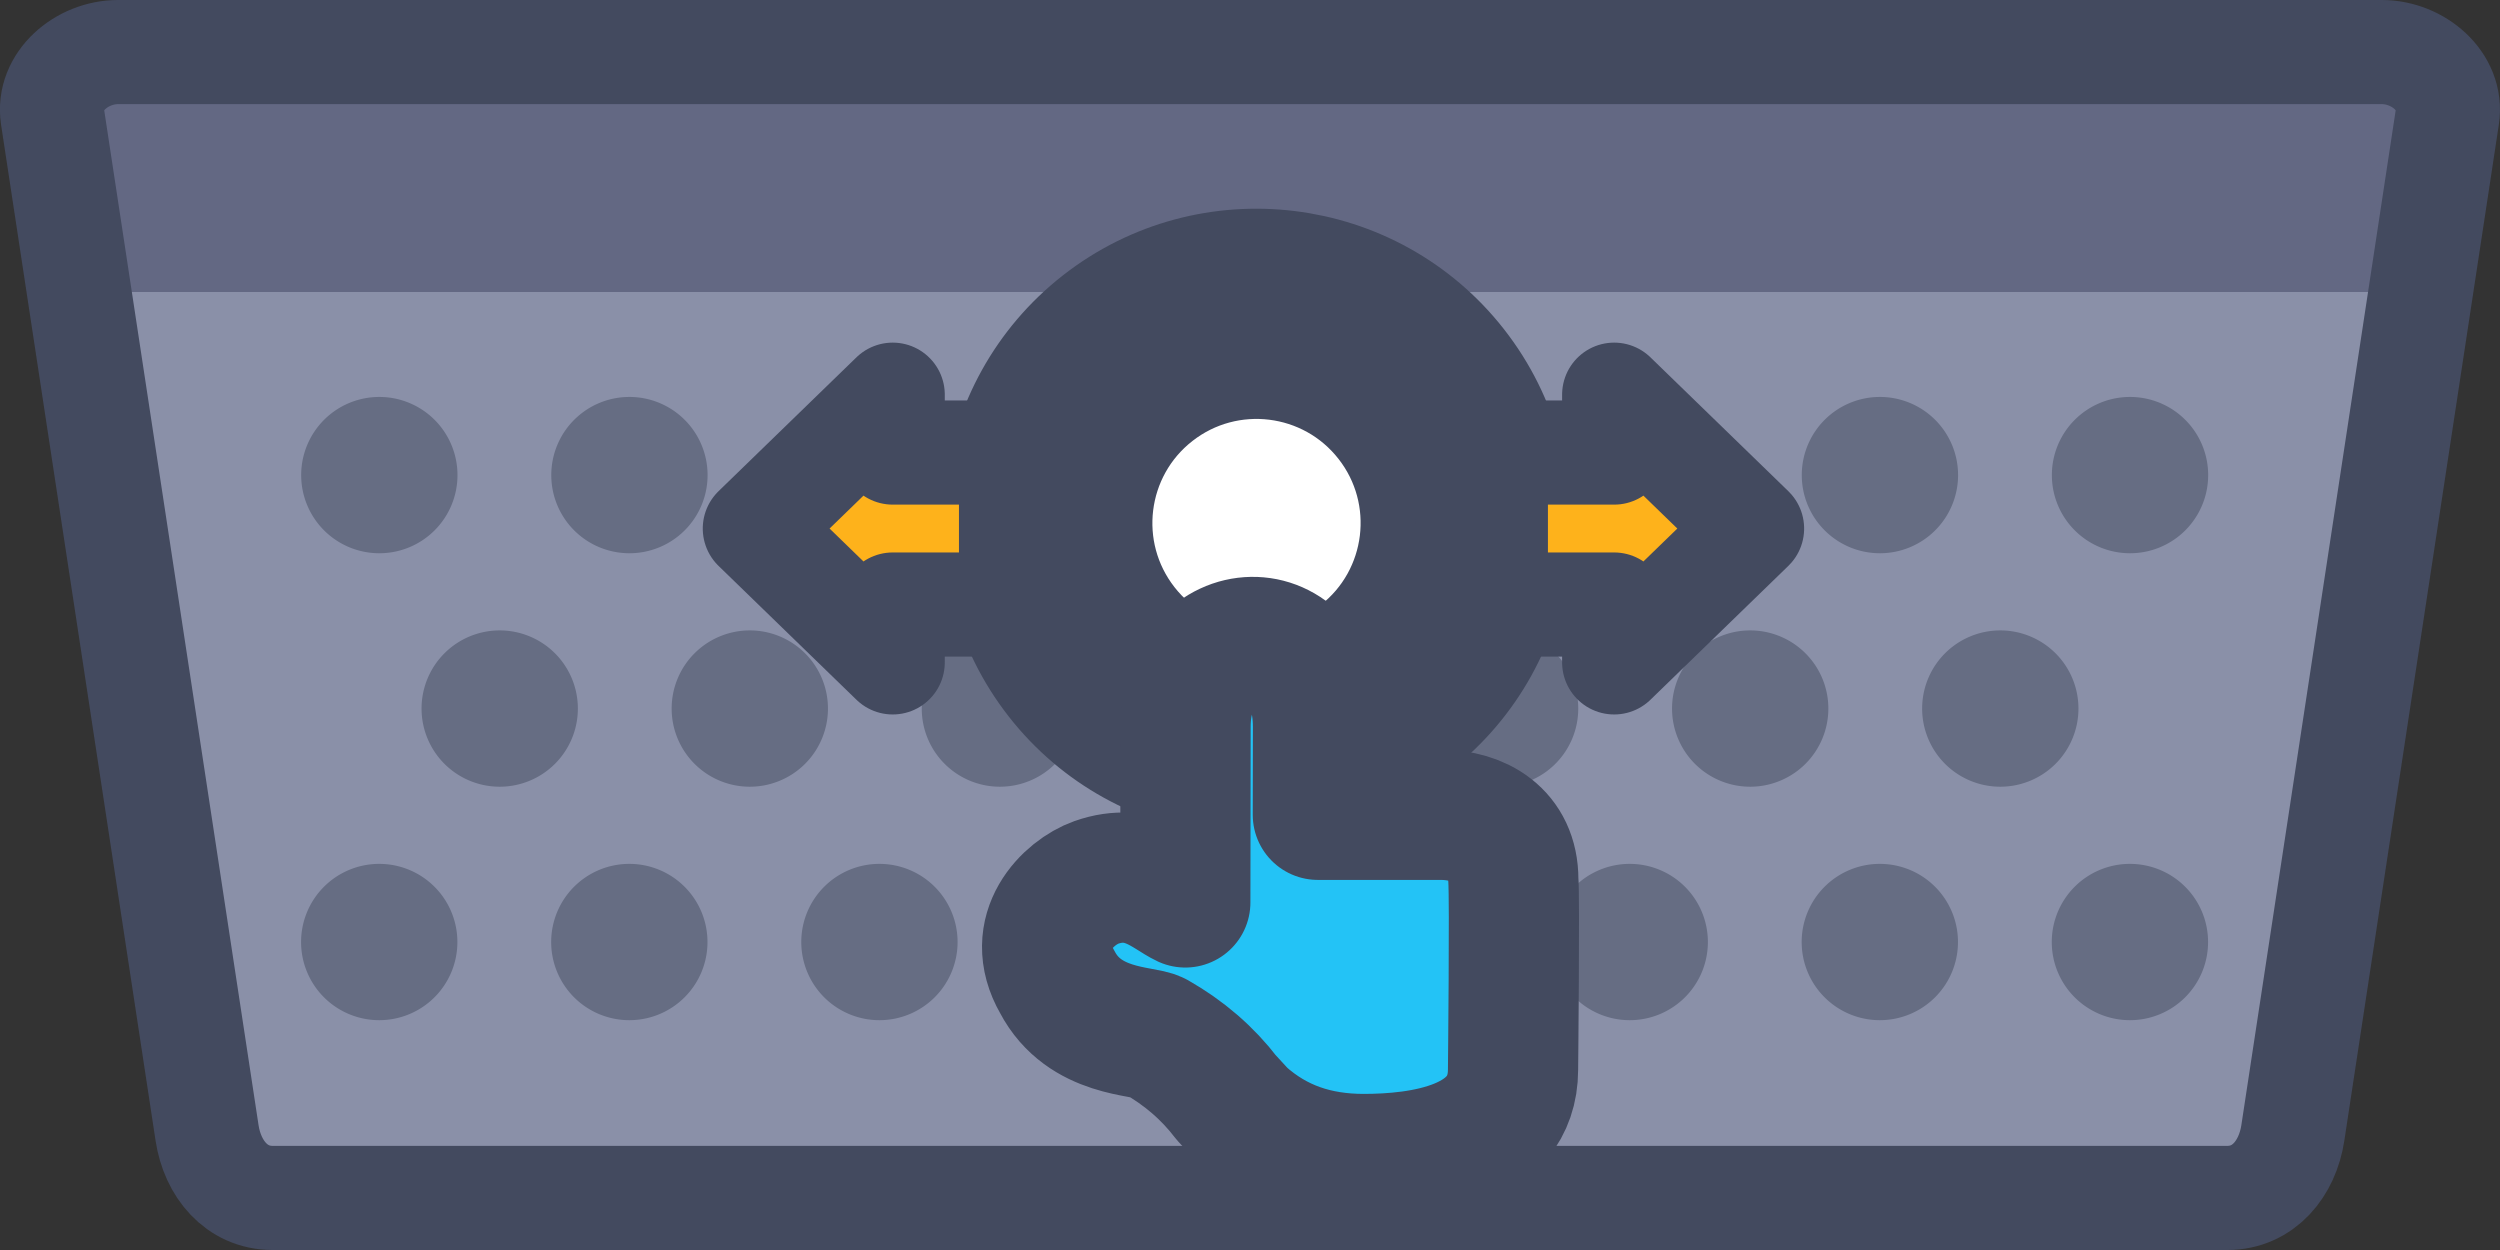 <?xml version="1.0" encoding="UTF-8" standalone="no"?>
<!-- Created with Inkscape (http://www.inkscape.org/) -->

<svg
   width="96"
   height="48"
   viewBox="0 0 25.4 12.7"
   version="1.1"
   id="svg1"
   xml:space="preserve"
   xmlns:xlink="http://www.w3.org/1999/xlink"
   xmlns="http://www.w3.org/2000/svg"
   xmlns:svg="http://www.w3.org/2000/svg"><rect x="0" y="0" width="25.4" height="12.7" fill="#333333" stroke="none"/><defs
     id="defs1"><linearGradient
       id="linearGradient89"><stop
         style="stop-color:#434a5f;stop-opacity:1;"
         offset="1"
         id="stop89" /><stop
         style="stop-color:#434a5f;stop-opacity:1;"
         offset="1"
         id="stop90" /></linearGradient><linearGradient
       id="linearGradient1-1"><stop
         style="stop-color:#434a5f;stop-opacity:1;"
         offset="0.473"
         id="stop3" /><stop
         style="stop-color:#434a5f;stop-opacity:1;"
         offset="1"
         id="stop4" /></linearGradient><linearGradient
       id="linearGradient2"><stop
         style="stop-color:#8a90a8;stop-opacity:1"
         offset="0.688"
         id="stop39" /><stop
         style="stop-color:#636883;stop-opacity:1;"
         offset="0.688"
         id="stop40" /></linearGradient><linearGradient
       xlink:href="#linearGradient2"
       id="linearGradient341"
       gradientUnits="userSpaceOnUse"
       gradientTransform="matrix(0.989,0,0,0.978,-11.418,5.231)"
       x1="114.775"
       y1="237.28"
       x2="114.775"
       y2="229.472" /><linearGradient
       xlink:href="#linearGradient1-1"
       id="linearGradient382"
       gradientUnits="userSpaceOnUse"
       x1="89.375"
       y1="235.425"
       x2="114.775"
       y2="235.425" /><linearGradient
       xlink:href="#linearGradient89"
       id="linearGradient383"
       gradientUnits="userSpaceOnUse"
       x1="3.06"
       y1="311.999"
       x2="22.435"
       y2="311.999" /><linearGradient
       xlink:href="#linearGradient1-1"
       id="linearGradient384"
       gradientUnits="userSpaceOnUse"
       gradientTransform="translate(-0.29,0.363)"
       x1="119.899"
       y1="298.854"
       x2="123.284"
       y2="298.854" /><linearGradient
       xlink:href="#linearGradient2"
       id="linearGradient419"
       gradientUnits="userSpaceOnUse"
       gradientTransform="matrix(0.989,0,0,0.978,-11.418,5.231)"
       x1="114.775"
       y1="237.28"
       x2="114.775"
       y2="229.472" /><linearGradient
       xlink:href="#linearGradient1-1"
       id="linearGradient489"
       gradientUnits="userSpaceOnUse"
       x1="89.375"
       y1="235.425"
       x2="114.775"
       y2="235.425" /><linearGradient
       xlink:href="#linearGradient89"
       id="linearGradient596"
       gradientUnits="userSpaceOnUse"
       x1="3.06"
       y1="311.999"
       x2="22.435"
       y2="311.999" /><linearGradient
       xlink:href="#linearGradient1-1"
       id="linearGradient598"
       gradientUnits="userSpaceOnUse"
       gradientTransform="translate(-0.29,0.363)"
       x1="119.899"
       y1="298.854"
       x2="123.284"
       y2="298.854" /></defs><g
     id="g585"
     style="display:inline"
     transform="translate(1.2117991e-7,-342.9)"><g
       id="g24"
       style="display:inline"
       transform="translate(-89.375,101.125)"><path
         id="path10"
         style="fill:url(#linearGradient341);stroke:url(#linearGradient382);stroke-width:1.058;stroke-linecap:round;stroke-linejoin:round;stroke-miterlimit:0;stroke-dasharray:none;paint-order:fill markers stroke"
         d="m 90.575,229.604 h 22.999 c 0.369,0 0.721,0.298 0.666,0.659 l -1.57,10.324 c -0.055,0.361 -0.297,0.659 -0.666,0.659 H 92.145 c -0.369,0 -0.611,-0.298 -0.666,-0.659 l -1.57,-10.324 c -0.055,-0.361 0.297,-0.659 0.666,-0.659 z" /><path
         id="path21"
         style="display:inline;opacity:0.5;fill:url(#linearGradient383);fill-opacity:1;stroke:none;stroke-width:0.3;stroke-linejoin:round;stroke-miterlimit:2.66;stroke-opacity:1;paint-order:stroke fill markers"
         d="m 3.854,308.833 a 0.794,0.794 0 0 0 -0.794,0.794 0.794,0.794 0 0 0 0.794,0.794 0.794,0.794 0 0 0 0.794,-0.794 0.794,0.794 0 0 0 -0.794,-0.794 z m 2.541,0 a 0.794,0.794 0 0 0 -0.794,0.794 0.794,0.794 0 0 0 0.794,0.794 0.794,0.794 0 0 0 0.794,-0.794 0.794,0.794 0 0 0 -0.794,-0.794 z m 2.541,0 a 0.794,0.794 0 0 0 -0.794,0.794 0.794,0.794 0 0 0 0.794,0.794 0.794,0.794 0 0 0 0.794,-0.794 0.794,0.794 0 0 0 -0.794,-0.794 z m 2.541,0 a 0.794,0.794 0 0 0 -0.794,0.794 0.794,0.794 0 0 0 0.794,0.794 0.794,0.794 0 0 0 0.794,-0.794 0.794,0.794 0 0 0 -0.794,-0.794 z m 2.541,0 a 0.794,0.794 0 0 0 -0.794,0.794 0.794,0.794 0 0 0 0.794,0.794 0.794,0.794 0 0 0 0.794,-0.794 0.794,0.794 0 0 0 -0.794,-0.794 z m 2.541,0 a 0.794,0.794 0 0 0 -0.794,0.794 0.794,0.794 0 0 0 0.794,0.794 0.794,0.794 0 0 0 0.794,-0.794 0.794,0.794 0 0 0 -0.794,-0.794 z m 2.541,0 a 0.794,0.794 0 0 0 -0.794,0.794 0.794,0.794 0 0 0 0.794,0.794 0.794,0.794 0 0 0 0.794,-0.794 0.794,0.794 0 0 0 -0.794,-0.794 z m 2.541,0 a 0.794,0.794 0 0 0 -0.794,0.794 0.794,0.794 0 0 0 0.794,0.794 0.794,0.794 0 0 0 0.794,-0.794 0.794,0.794 0 0 0 -0.794,-0.794 z m -16.564,2.372 a 0.794,0.794 0 0 0 -0.794,0.794 0.794,0.794 0 0 0 0.794,0.794 0.794,0.794 0 0 0 0.794,-0.794 0.794,0.794 0 0 0 -0.794,-0.794 z m 2.541,0 a 0.794,0.794 0 0 0 -0.794,0.794 0.794,0.794 0 0 0 0.794,0.794 0.794,0.794 0 0 0 0.794,-0.794 0.794,0.794 0 0 0 -0.794,-0.794 z m 2.541,0 a 0.794,0.794 0 0 0 -0.794,0.794 0.794,0.794 0 0 0 0.794,0.794 0.794,0.794 0 0 0 0.794,-0.794 0.794,0.794 0 0 0 -0.794,-0.794 z m 2.541,0 a 0.794,0.794 0 0 0 -0.794,0.794 0.794,0.794 0 0 0 0.794,0.794 0.794,0.794 0 0 0 0.794,-0.794 A 0.794,0.794 0 0 0 12.7,311.205 Z m 2.541,0 a 0.794,0.794 0 0 0 -0.794,0.794 0.794,0.794 0 0 0 0.794,0.794 0.794,0.794 0 0 0 0.794,-0.794 0.794,0.794 0 0 0 -0.794,-0.794 z m 2.541,0 a 0.794,0.794 0 0 0 -0.794,0.794 0.794,0.794 0 0 0 0.794,0.794 0.794,0.794 0 0 0 0.794,-0.794 0.794,0.794 0 0 0 -0.794,-0.794 z m 2.541,0 a 0.794,0.794 0 0 0 -0.794,0.794 0.794,0.794 0 0 0 0.794,0.794 0.794,0.794 0 0 0 0.794,-0.794 0.794,0.794 0 0 0 -0.794,-0.794 z m -16.47,2.372 a 0.794,0.794 0 0 0 -0.794,0.794 0.794,0.794 0 0 0 0.794,0.794 0.794,0.794 0 0 0 0.794,-0.794 0.794,0.794 0 0 0 -0.794,-0.794 z m 2.541,0 a 0.794,0.794 0 0 0 -0.794,0.794 0.794,0.794 0 0 0 0.794,0.794 0.794,0.794 0 0 0 0.794,-0.794 0.794,0.794 0 0 0 -0.794,-0.794 z m 2.541,0 a 0.794,0.794 0 0 0 -0.794,0.794 0.794,0.794 0 0 0 0.794,0.794 0.794,0.794 0 0 0 0.794,-0.794 0.794,0.794 0 0 0 -0.794,-0.794 z m 2.541,0 a 0.794,0.794 0 0 0 -0.794,0.794 0.794,0.794 0 0 0 0.794,0.794 0.794,0.794 0 0 0 0.794,-0.794 0.794,0.794 0 0 0 -0.794,-0.794 z m 2.541,0 a 0.794,0.794 0 0 0 -0.794,0.794 0.794,0.794 0 0 0 0.794,0.794 0.794,0.794 0 0 0 0.794,-0.794 0.794,0.794 0 0 0 -0.794,-0.794 z m 2.541,0 a 0.794,0.794 0 0 0 -0.794,0.794 0.794,0.794 0 0 0 0.794,0.794 0.794,0.794 0 0 0 0.794,-0.794 0.794,0.794 0 0 0 -0.794,-0.794 z m 2.541,0 a 0.794,0.794 0 0 0 -0.794,0.794 0.794,0.794 0 0 0 0.794,0.794 0.794,0.794 0 0 0 0.794,-0.794 0.794,0.794 0 0 0 -0.794,-0.794 z m 2.541,0 a 0.794,0.794 0 0 0 -0.794,0.794 0.794,0.794 0 0 0 0.794,0.794 0.794,0.794 0 0 0 0.794,-0.794 0.794,0.794 0 0 0 -0.794,-0.794 z"
         transform="translate(89.375,-75.725)" /><g
         id="g1294-6"
         transform="rotate(45,177.077,209.737)"
         style="display:inline"><circle
           style="display:inline;fill:#ffffff;fill-opacity:1;stroke:#434a5f;stroke-width:0.621;stroke-linecap:round;stroke-linejoin:round;stroke-miterlimit:2.66;stroke-dasharray:none;stroke-opacity:1;paint-order:stroke fill markers"
           id="circle1292-2"
           cx="122.624"
           cy="297.141"
           r="0.931"
           transform="matrix(-1.05,-1.343,1.343,-1.05,-127.521,758.158)" /><path
           style="display:inline;fill:#ffffff;stroke:#434a5f;stroke-width:0.621;stroke-linecap:round;stroke-linejoin:round;stroke-miterlimit:2.66;stroke-dasharray:none;stroke-opacity:1;paint-order:stroke fill markers"
           d="m 122.625,295.578 c -0.862,0 -1.564,0.701 -1.564,1.562 -1e-5,0.862 0.703,1.564 1.564,1.564 0.862,0 1.562,-0.703 1.562,-1.564 0,-0.862 -0.701,-1.562 -1.562,-1.562 z m 0,0.307 c 0.696,0 1.256,0.56 1.256,1.256 0,0.696 -0.56,1.256 -1.256,1.256 -0.696,10e-6 -1.258,-0.56 -1.258,-1.256 0,-0.696 0.562,-1.256 1.258,-1.256 z"
           id="path1293-9"
           transform="matrix(-1.05,-1.343,1.343,-1.05,-127.521,758.158)" /><path
           stroke="none"
           fill="#ffffff"
           d="m 122.419,299.188 c 0.175,0.137 0.269,0.357 0.101,0.571 -0.055,0.085 -0.698,0.89 -0.698,0.89 -0.289,0.369 -0.769,0.075 -1.031,-0.13 -0.215,-0.169 -0.358,-0.377 -0.407,-0.654 l -0.011,-0.137 c 0.002,-0.184 -0.034,-0.365 -0.107,-0.543 -0.033,-0.077 -0.325,-0.278 -0.262,-0.621 0.049,-0.346 0.383,-0.379 0.548,-0.324 0.271,0.091 0.294,0.322 0.345,0.421 l 0.647,-0.825 c 0.406,-0.518 1.045,-0.054 0.621,0.487 l -0.324,0.413 z"
           id="path1294-1"
           style="display:inline;fill:#23c3f6;fill-opacity:1;stroke:url(#linearGradient384);stroke-width:0.776;stroke-linecap:round;stroke-linejoin:round;stroke-dasharray:none;paint-order:stroke fill markers"
           transform="matrix(-1.05,-1.343,1.343,-1.05,-127.521,758.158)" /></g></g><g
       id="g415"
       style="display:inline"
       transform="translate(-89.375,113.825)"><path
         id="path384"
         style="fill:url(#linearGradient419);stroke:url(#linearGradient489);stroke-width:1.058;stroke-linecap:round;stroke-linejoin:round;stroke-miterlimit:0;stroke-dasharray:none;paint-order:fill markers stroke"
         d="m 90.575,229.604 h 22.999 c 0.369,0 0.721,0.298 0.666,0.659 l -1.57,10.324 c -0.055,0.361 -0.297,0.659 -0.666,0.659 H 92.145 c -0.369,0 -0.611,-0.298 -0.666,-0.659 l -1.57,-10.324 c -0.055,-0.361 0.297,-0.659 0.666,-0.659 z" /><path
         id="path385"
         style="display:inline;opacity:0.5;fill:url(#linearGradient596);fill-opacity:1;stroke:none;stroke-width:0.3;stroke-linejoin:round;stroke-miterlimit:2.66;stroke-opacity:1;paint-order:stroke fill markers"
         d="m 3.854,308.833 a 0.794,0.794 0 0 0 -0.794,0.794 0.794,0.794 0 0 0 0.794,0.794 0.794,0.794 0 0 0 0.794,-0.794 0.794,0.794 0 0 0 -0.794,-0.794 z m 2.541,0 a 0.794,0.794 0 0 0 -0.794,0.794 0.794,0.794 0 0 0 0.794,0.794 0.794,0.794 0 0 0 0.794,-0.794 0.794,0.794 0 0 0 -0.794,-0.794 z m 2.541,0 a 0.794,0.794 0 0 0 -0.794,0.794 0.794,0.794 0 0 0 0.794,0.794 0.794,0.794 0 0 0 0.794,-0.794 0.794,0.794 0 0 0 -0.794,-0.794 z m 2.541,0 a 0.794,0.794 0 0 0 -0.794,0.794 0.794,0.794 0 0 0 0.794,0.794 0.794,0.794 0 0 0 0.794,-0.794 0.794,0.794 0 0 0 -0.794,-0.794 z m 2.541,0 a 0.794,0.794 0 0 0 -0.794,0.794 0.794,0.794 0 0 0 0.794,0.794 0.794,0.794 0 0 0 0.794,-0.794 0.794,0.794 0 0 0 -0.794,-0.794 z m 2.541,0 a 0.794,0.794 0 0 0 -0.794,0.794 0.794,0.794 0 0 0 0.794,0.794 0.794,0.794 0 0 0 0.794,-0.794 0.794,0.794 0 0 0 -0.794,-0.794 z m 2.541,0 a 0.794,0.794 0 0 0 -0.794,0.794 0.794,0.794 0 0 0 0.794,0.794 0.794,0.794 0 0 0 0.794,-0.794 0.794,0.794 0 0 0 -0.794,-0.794 z m 2.541,0 a 0.794,0.794 0 0 0 -0.794,0.794 0.794,0.794 0 0 0 0.794,0.794 0.794,0.794 0 0 0 0.794,-0.794 0.794,0.794 0 0 0 -0.794,-0.794 z m -16.564,2.372 a 0.794,0.794 0 0 0 -0.794,0.794 0.794,0.794 0 0 0 0.794,0.794 0.794,0.794 0 0 0 0.794,-0.794 0.794,0.794 0 0 0 -0.794,-0.794 z m 2.541,0 a 0.794,0.794 0 0 0 -0.794,0.794 0.794,0.794 0 0 0 0.794,0.794 0.794,0.794 0 0 0 0.794,-0.794 0.794,0.794 0 0 0 -0.794,-0.794 z m 2.541,0 a 0.794,0.794 0 0 0 -0.794,0.794 0.794,0.794 0 0 0 0.794,0.794 0.794,0.794 0 0 0 0.794,-0.794 0.794,0.794 0 0 0 -0.794,-0.794 z m 2.541,0 a 0.794,0.794 0 0 0 -0.794,0.794 0.794,0.794 0 0 0 0.794,0.794 0.794,0.794 0 0 0 0.794,-0.794 A 0.794,0.794 0 0 0 12.7,311.205 Z m 2.541,0 a 0.794,0.794 0 0 0 -0.794,0.794 0.794,0.794 0 0 0 0.794,0.794 0.794,0.794 0 0 0 0.794,-0.794 0.794,0.794 0 0 0 -0.794,-0.794 z m 2.541,0 a 0.794,0.794 0 0 0 -0.794,0.794 0.794,0.794 0 0 0 0.794,0.794 0.794,0.794 0 0 0 0.794,-0.794 0.794,0.794 0 0 0 -0.794,-0.794 z m 2.541,0 a 0.794,0.794 0 0 0 -0.794,0.794 0.794,0.794 0 0 0 0.794,0.794 0.794,0.794 0 0 0 0.794,-0.794 0.794,0.794 0 0 0 -0.794,-0.794 z m -16.47,2.372 a 0.794,0.794 0 0 0 -0.794,0.794 0.794,0.794 0 0 0 0.794,0.794 0.794,0.794 0 0 0 0.794,-0.794 0.794,0.794 0 0 0 -0.794,-0.794 z m 2.541,0 a 0.794,0.794 0 0 0 -0.794,0.794 0.794,0.794 0 0 0 0.794,0.794 0.794,0.794 0 0 0 0.794,-0.794 0.794,0.794 0 0 0 -0.794,-0.794 z m 2.541,0 a 0.794,0.794 0 0 0 -0.794,0.794 0.794,0.794 0 0 0 0.794,0.794 0.794,0.794 0 0 0 0.794,-0.794 0.794,0.794 0 0 0 -0.794,-0.794 z m 2.541,0 a 0.794,0.794 0 0 0 -0.794,0.794 0.794,0.794 0 0 0 0.794,0.794 0.794,0.794 0 0 0 0.794,-0.794 0.794,0.794 0 0 0 -0.794,-0.794 z m 2.541,0 a 0.794,0.794 0 0 0 -0.794,0.794 0.794,0.794 0 0 0 0.794,0.794 0.794,0.794 0 0 0 0.794,-0.794 0.794,0.794 0 0 0 -0.794,-0.794 z m 2.541,0 a 0.794,0.794 0 0 0 -0.794,0.794 0.794,0.794 0 0 0 0.794,0.794 0.794,0.794 0 0 0 0.794,-0.794 0.794,0.794 0 0 0 -0.794,-0.794 z m 2.541,0 a 0.794,0.794 0 0 0 -0.794,0.794 0.794,0.794 0 0 0 0.794,0.794 0.794,0.794 0 0 0 0.794,-0.794 0.794,0.794 0 0 0 -0.794,-0.794 z m 2.541,0 a 0.794,0.794 0 0 0 -0.794,0.794 0.794,0.794 0 0 0 0.794,0.794 0.794,0.794 0 0 0 0.794,-0.794 0.794,0.794 0 0 0 -0.794,-0.794 z"
         transform="translate(89.375,-75.725)" /><g
         id="g1298-0"
         transform="rotate(90,146.006,237.611)"
         style="display:inline"><circle
           style="display:inline;fill:#ffffff;fill-opacity:1;stroke:#434a5f;stroke-width:0.621;stroke-linecap:round;stroke-linejoin:round;stroke-miterlimit:2.66;stroke-dasharray:none;stroke-opacity:1;paint-order:stroke fill markers"
           id="circle1294-6"
           cx="122.624"
           cy="297.141"
           r="0.931"
           transform="matrix(-1.05,-1.343,1.343,-1.05,-127.521,758.158)" /><path
           style="display:inline;fill:#ffffff;stroke:#434a5f;stroke-width:0.621;stroke-linecap:round;stroke-linejoin:round;stroke-miterlimit:2.66;stroke-dasharray:none;stroke-opacity:1;paint-order:stroke fill markers"
           d="m 122.625,295.578 c -0.862,0 -1.564,0.701 -1.564,1.562 -1e-5,0.862 0.703,1.564 1.564,1.564 0.862,0 1.562,-0.703 1.562,-1.564 0,-0.862 -0.701,-1.562 -1.562,-1.562 z m 0,0.307 c 0.696,0 1.256,0.56 1.256,1.256 0,0.696 -0.56,1.256 -1.256,1.256 -0.696,10e-6 -1.258,-0.56 -1.258,-1.256 0,-0.696 0.562,-1.256 1.258,-1.256 z"
           id="path1295-2"
           transform="matrix(-1.05,-1.343,1.343,-1.05,-127.521,758.158)" /><path
           stroke="none"
           fill="#ffffff"
           d="m 122.419,299.188 c 0.175,0.137 0.269,0.357 0.101,0.571 -0.055,0.085 -0.698,0.89 -0.698,0.89 -0.289,0.369 -0.769,0.075 -1.031,-0.13 -0.215,-0.169 -0.358,-0.377 -0.407,-0.654 l -0.011,-0.137 c 0.002,-0.184 -0.034,-0.365 -0.107,-0.543 -0.033,-0.077 -0.325,-0.278 -0.262,-0.621 0.049,-0.346 0.383,-0.379 0.548,-0.324 0.271,0.091 0.294,0.322 0.345,0.421 l 0.647,-0.825 c 0.406,-0.518 1.045,-0.054 0.621,0.487 l -0.324,0.413 z"
           id="path1296-6"
           style="display:inline;fill:#23c3f6;fill-opacity:1;stroke:url(#linearGradient598);stroke-width:0.776;stroke-linecap:round;stroke-linejoin:round;stroke-dasharray:none;paint-order:stroke fill markers"
           transform="matrix(-1.05,-1.343,1.343,-1.05,-127.521,758.158)" /><path
           id="path1297-1"
           style="fill:#feb21b;fill-opacity:1;stroke:#434a5f;stroke-width:1.058;stroke-linecap:round;stroke-linejoin:round;stroke-miterlimit:0;stroke-dasharray:none;stroke-opacity:1;paint-order:stroke fill markers"
           d="m 142.84,286.573 1.36,-1.401 h -0.588 v -1.202 h -1.544 v 1.202 h -0.588 z" /><path
           id="path1298-8"
           style="fill:#feb21b;fill-opacity:1;stroke:#434a5f;stroke-width:1.058;stroke-linecap:round;stroke-linejoin:round;stroke-miterlimit:0;stroke-dasharray:none;stroke-opacity:1;paint-order:stroke fill markers"
           d="m 142.84,276.441 1.36,1.401 h -0.588 v 1.202 h -1.544 v -1.202 h -0.588 z" /></g></g></g></svg>
